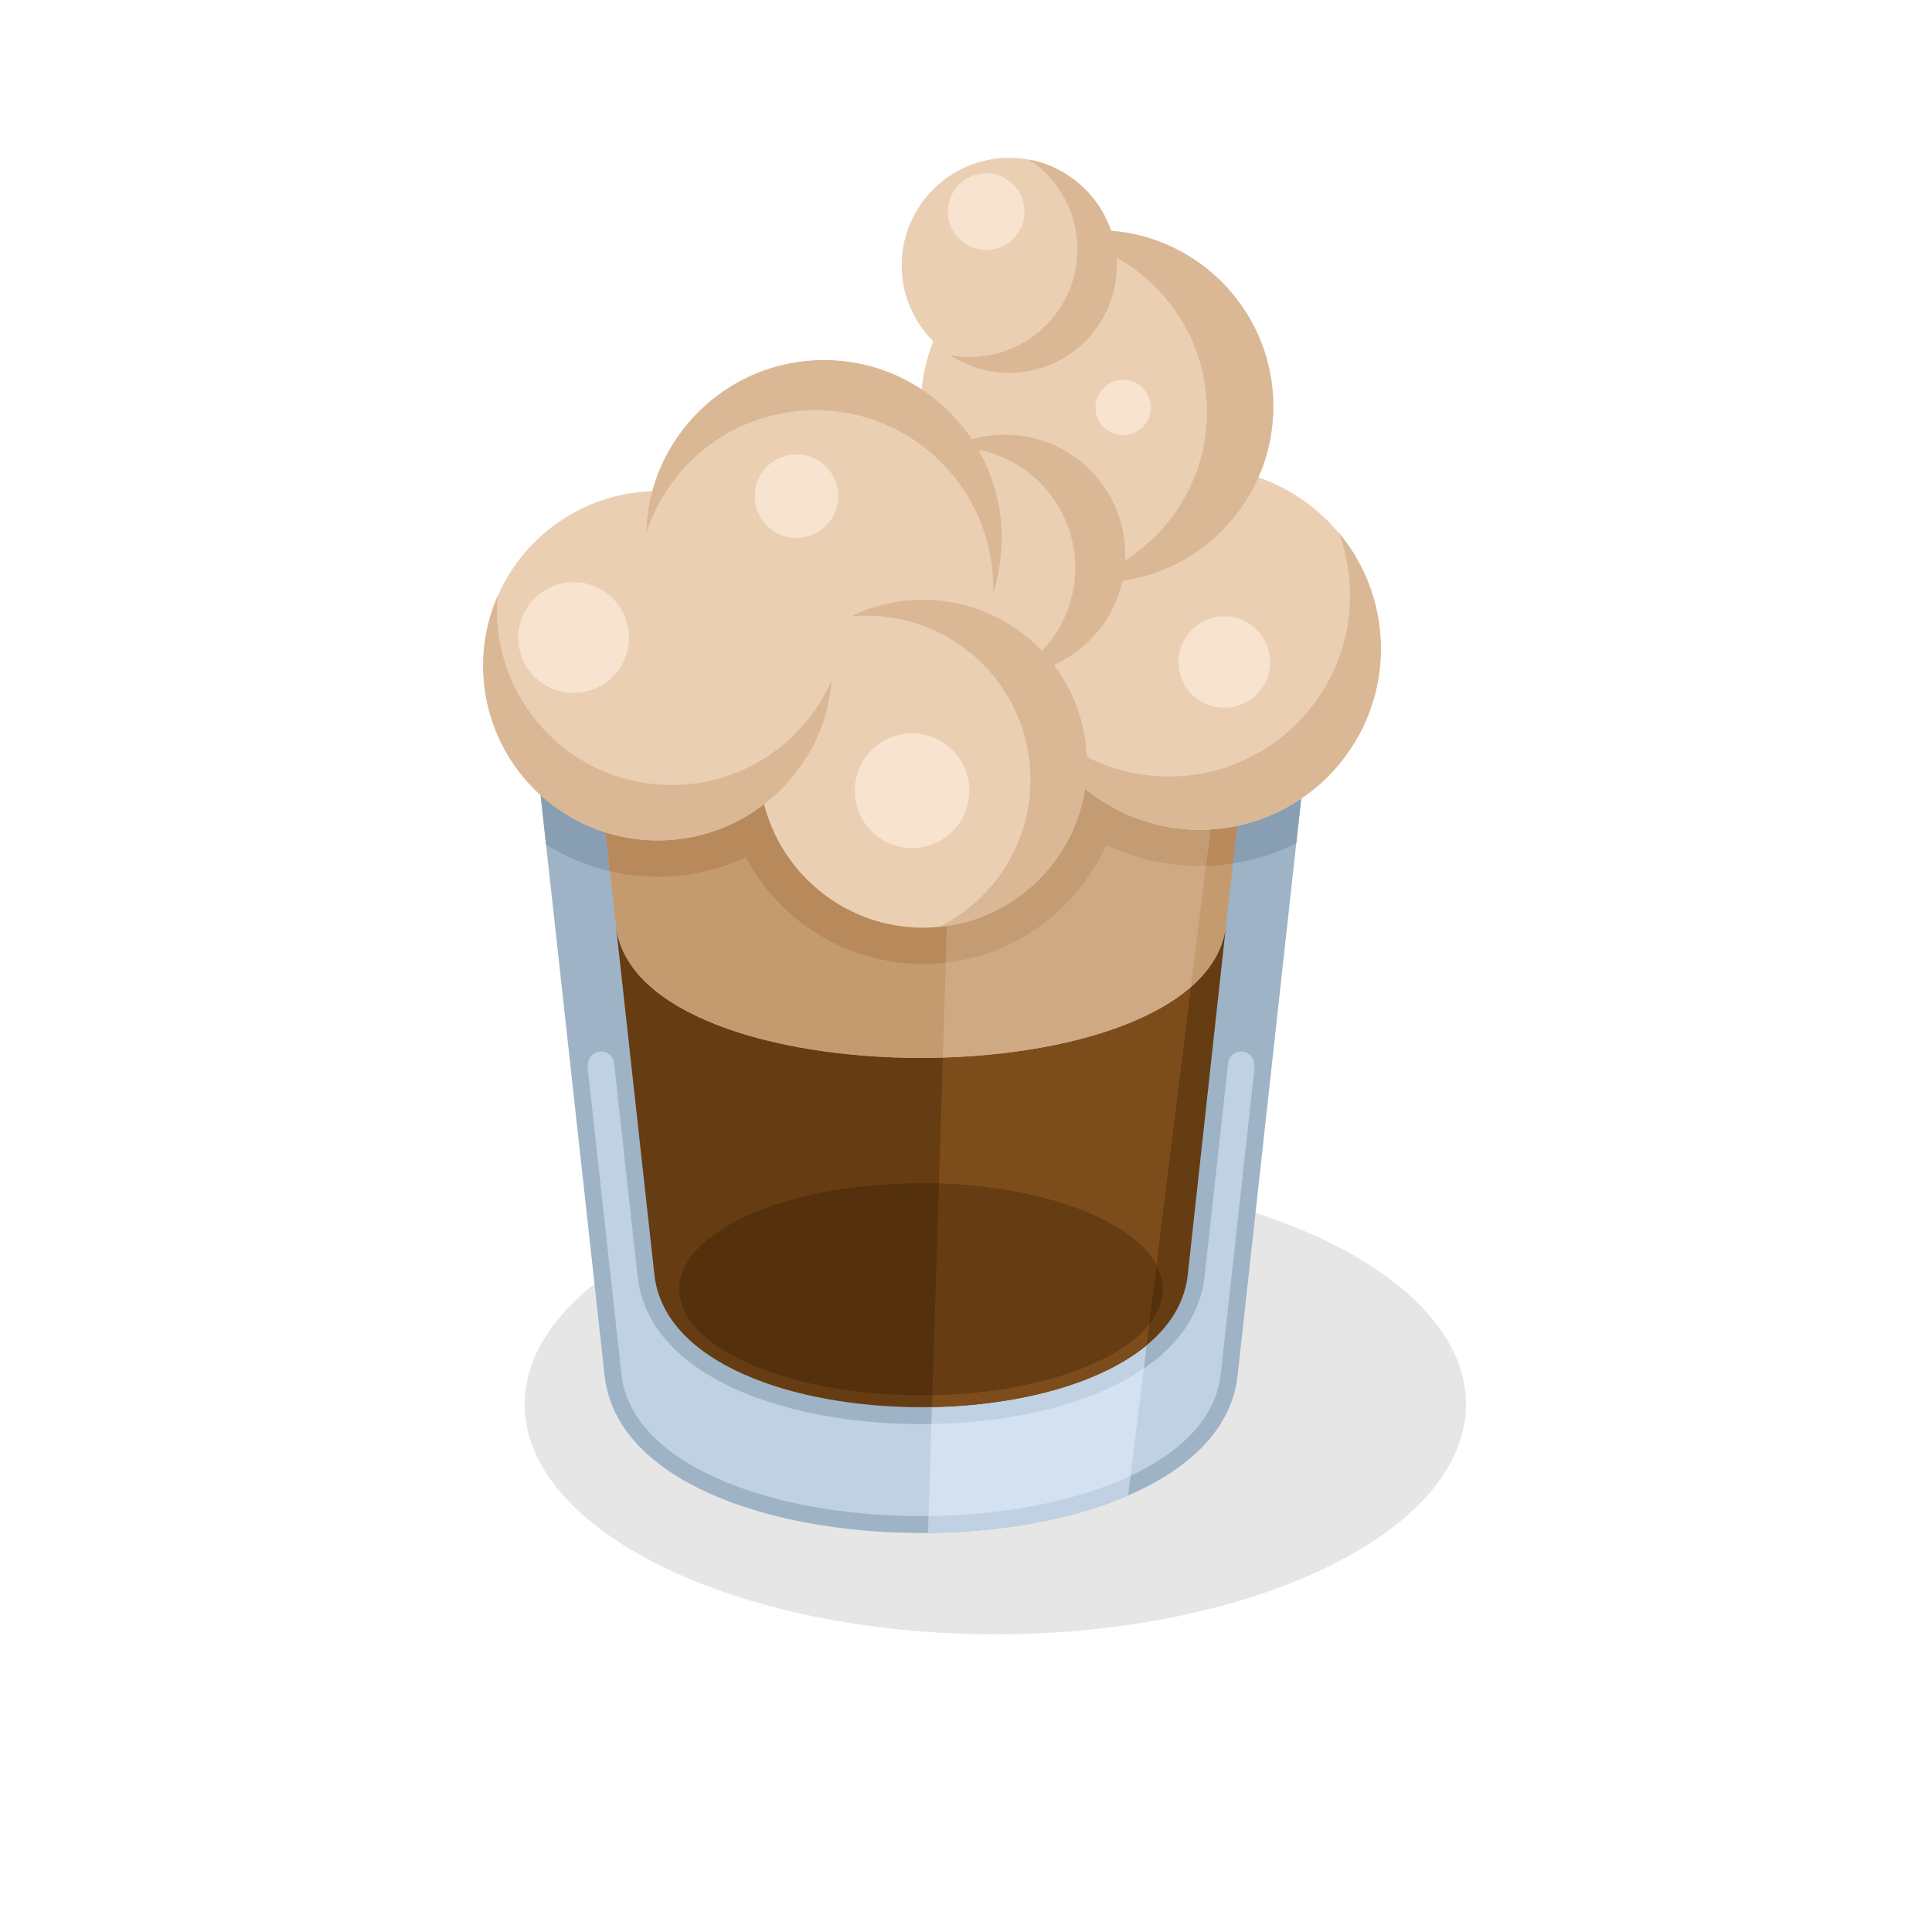 <?xml version="1.0" encoding="UTF-8" standalone="no"?>
<!-- Created with Inkscape (http://www.inkscape.org/) -->

<svg
   version="1.1"
   id="svg1583"
   width="880"
   height="880"
   viewBox="0 0 880 880"
   sodipodi:docname="coffee-milk-cream-publicdomainvectors.org.svg"
   inkscape:version="1.2 (dc2aedaf03, 2022-05-15)"
   xmlns:inkscape="http://www.inkscape.org/namespaces/inkscape"
   xmlns:sodipodi="http://sodipodi.sourceforge.net/DTD/sodipodi-0.dtd"
   xmlns="http://www.w3.org/2000/svg"
   xmlns:svg="http://www.w3.org/2000/svg">
  <defs
     id="defs1587">
    <clipPath
       clipPathUnits="userSpaceOnUse"
       id="clipPath1599">
      <path
         d="M 0,660 H 660 V 0 H 0 Z"
         id="path1597" />
    </clipPath>
  </defs>
  <sodipodi:namedview
     id="namedview1585"
     pagecolor="#ffffff"
     bordercolor="#000000"
     borderopacity="0.25"
     inkscape:showpageshadow="2"
     inkscape:pageopacity="0.0"
     inkscape:pagecheckerboard="0"
     inkscape:deskcolor="#d1d1d1"
     showgrid="false"
     inkscape:zoom="0.95113636"
     inkscape:cx="441.05137"
     inkscape:cy="440.52569"
     inkscape:window-width="1920"
     inkscape:window-height="1017"
     inkscape:window-x="-8"
     inkscape:window-y="-8"
     inkscape:window-maximized="1"
     inkscape:current-layer="g1591">
    <inkscape:page
       x="0"
       y="0"
       id="page1589"
       width="880"
       height="880" />
  </sodipodi:namedview>
  <g
     id="g1591"
     inkscape:groupmode="layer"
     inkscape:label="Page 1"
     transform="matrix(1.333,0,0,-1.333,0,880)">
    <g
       id="g1593">
      <g
         id="g1595"
         clip-path="url(#clipPath1599)">
        <g
           id="g1601"
           transform="translate(340.103,101.722)">
          <path
             d="m 0,0 c 88.588,0 160.839,35.309 160.839,78.598 0,43.292 -72.251,78.6 -160.839,78.6 -88.585,0 -160.836,-35.308 -160.836,-78.6 C -160.836,35.309 -88.585,0 0,0"
             style="fill:#e6e6e6;fill-opacity:1;fill-rule:evenodd;stroke:none"
             id="path1603" />
        </g>
        <g
           id="g1605"
           transform="translate(182.4,409.551)">
          <path
             d="m 0,0 h 264.675 l -24.193,-219.464 c -7.901,-71.661 -208.388,-71.661 -216.288,0 z"
             style="fill:#9fb3c7;fill-opacity:1;fill-rule:evenodd;stroke:none"
             id="path1607" />
        </g>
        <g
           id="g1609"
           transform="translate(182.4,409.551)">
          <path
             d="m 0,0 h 264.675 l -4.144,-37.583 c -9.928,-4.928 -21.115,-7.703 -32.951,-7.703 -11.191,0 -22.102,2.498 -32.024,7.248 -10.72,-24.234 -34.991,-40.726 -62.585,-40.726 -25.768,0 -48.857,14.421 -60.493,36.422 -9.379,-4.321 -19.625,-6.583 -30.115,-6.583 -14.022,0 -27.106,4.011 -38.176,10.943 z"
             style="fill:#889eb3;fill-opacity:1;fill-rule:evenodd;stroke:none"
             id="path1611" />
        </g>
        <g
           id="g1613"
           transform="translate(325.612,409.551)">
          <path
             d="M 0,0 H 92.025 L 59.87,-260.36 c -19.229,-8.292 -43.721,-12.571 -68.392,-12.825 z"
             style="fill:#bfd1e3;fill-opacity:1;fill-rule:evenodd;stroke:none"
             id="path1615" />
        </g>
        <g
           id="g1617"
           transform="translate(405.868,224.613)">
          <path
             d="m 0,0 c -6.657,-60.387 -175.604,-60.389 -182.261,0 l -13.156,119.355 c 6.657,-60.389 201.745,-60.378 208.484,0 z"
             style="fill:#663c12;fill-opacity:1;fill-rule:evenodd;stroke:none"
             id="path1619" />
        </g>
        <g
           id="g1621"
           transform="translate(391.819,200.509)">
          <path
             d="m 0,0 c -16.346,-13.542 -44.618,-20.592 -73.387,-21.146 l 3.726,119.44 c 34.332,1.02 67.56,9.07 84.783,24.138 z"
             style="fill:#7d4c1b;fill-opacity:1;fill-rule:evenodd;stroke:none"
             id="path1623" />
        </g>
        <g
           id="g1625"
           transform="translate(203.22,409.551)">
          <path
             d="m 0,0 h 223.036 l -7.32,-65.583 c -6.739,-60.377 -201.827,-60.389 -208.485,0 z"
             style="fill:#c49a6f;fill-opacity:1;fill-rule:evenodd;stroke:none"
             id="path1627" />
        </g>
        <g
           id="g1629"
           transform="translate(203.22,409.551)">
          <path
             d="m 0,0 h 223.036 l -4.961,-44.429 c -3.688,-0.564 -7.467,-0.857 -11.314,-0.857 -11.192,0 -22.103,2.498 -32.025,7.248 -10.719,-24.234 -34.99,-40.726 -62.585,-40.726 -25.767,0 -48.856,14.421 -60.493,36.422 -9.379,-4.321 -19.625,-6.583 -30.114,-6.583 -5.626,0 -11.101,0.647 -16.356,1.866 z"
             style="fill:#b8895a;fill-opacity:1;fill-rule:evenodd;stroke:none"
             id="path1631" />
        </g>
        <g
           id="g1633"
           transform="translate(325.612,409.551)">
          <path
             d="M 0,0 H 92.025 L 81.329,-86.61 c -17.223,-15.068 -50.451,-23.118 -84.783,-24.138 z"
             style="fill:#cfa983;fill-opacity:1;fill-rule:evenodd;stroke:none"
             id="path1635" />
        </g>
        <g
           id="g1637"
           transform="translate(325.612,409.551)">
          <path
             d="m 0,0 h 92.025 l -5.59,-45.256 c -0.685,-0.018 -1.374,-0.03 -2.067,-0.03 -11.191,0 -22.102,2.498 -32.024,7.248 C 42.645,-59.96 21.861,-75.545 -2.442,-78.319 Z"
             style="fill:#c49c73;fill-opacity:1;fill-rule:evenodd;stroke:none"
             id="path1639" />
        </g>
        <g
           id="g1641"
           transform="translate(200.85,294.842)">
          <path
             d="m 0,0 11.479,-104.125 c 0.337,-3.065 1.101,-6.046 2.283,-8.896 6.085,-14.67 22.252,-23.906 36.4,-29.269 19.755,-7.488 42.682,-10.442 63.728,-10.442 21.043,0 43.97,2.954 63.723,10.442 14.151,5.363 30.317,14.599 36.401,29.272 1.182,2.85 1.945,5.828 2.284,8.893 L 227.775,0 c 0.119,1.065 0.01,2.077 -0.317,3.016 -0.696,1.997 -2.627,3.21 -4.728,2.97 -2.099,-0.237 -3.711,-1.852 -3.943,-3.954 l -8.035,-72.893 c -0.394,-3.584 -1.289,-7.074 -2.67,-10.405 -6.361,-15.337 -21.819,-24.882 -36.726,-30.532 -17.869,-6.773 -38.425,-9.49 -57.466,-9.49 -19.045,0 -39.599,2.715 -57.47,9.49 -14.906,5.65 -30.364,15.193 -36.725,30.532 -1.381,3.331 -2.276,6.821 -2.671,10.405 L 8.988,2.032 C 8.756,4.134 7.146,5.749 5.046,5.986 2.945,6.226 1.015,5.013 0.318,3.016 -0.01,2.077 -0.117,1.065 0,0"
             style="fill:#bfd1e3;fill-opacity:1;fill-rule:evenodd;stroke:none"
             id="path1643" />
        </g>
        <g
           id="g1645"
           transform="translate(317.272,142.123)">
          <path
             d="m 0,0 c 20.34,0.23 42.228,3.241 61.191,10.429 2.574,0.976 5.212,2.08 7.844,3.319 l 4.532,36.68 C 67.756,46.452 61.296,43.332 54.935,40.921 38.16,34.563 19.016,31.778 0.981,31.461 Z"
             style="fill:#d3e1f0;fill-opacity:1;fill-rule:evenodd;stroke:none"
             id="path1647" />
        </g>
        <g
           id="g1649"
           transform="translate(314.693,183.425)">
          <path
             d="M 0,0 C 45.495,0 82.602,16.262 82.602,36.202 82.602,56.142 45.495,72.405 0,72.405 -45.496,72.405 -82.602,56.142 -82.602,36.202 -82.602,16.262 -45.496,0 0,0"
             style="fill:#54300c;fill-opacity:1;fill-rule:evenodd;stroke:none"
             id="path1651" />
        </g>
        <g
           id="g1653"
           transform="translate(318.56,183.466)">
          <path
             d="M 0,0 2.254,72.265 C 38.733,71.095 68.63,59.541 76.628,44.317 L 74.15,24.247 C 63.312,10.613 34.404,0.693 0,0"
             style="fill:#663c12;fill-opacity:1;fill-rule:evenodd;stroke:none"
             id="path1655" />
        </g>
        <g
           id="g1657"
           transform="translate(224.764,373.001)">
          <path
             d="m 0,0 c 32.869,0 59.677,26.808 59.678,59.677 0,32.869 -26.809,59.677 -59.678,59.677 -32.869,0 -59.677,-26.808 -59.677,-59.677 C -59.677,26.808 -32.869,0 0,0"
             style="fill:#ebcfb3;fill-opacity:1;fill-rule:evenodd;stroke:none"
             id="path1659" />
        </g>
        <g
           id="g1661"
           transform="translate(315.371,343.162)">
          <path
             d="m 0,0 c 30.863,0 56.037,25.174 56.037,56.039 0,30.864 -25.174,56.038 -56.037,56.038 -30.865,0 -56.038,-25.174 -56.038,-56.038 C -56.038,25.174 -30.865,0 0,0"
             style="fill:#ebcfb3;fill-opacity:1;fill-rule:evenodd;stroke:none"
             id="path1663" />
        </g>
        <g
           id="g1665"
           transform="translate(409.981,376.639)">
          <path
             d="m 0,0 c 34.072,0 61.861,27.789 61.861,61.86 0,34.072 -27.789,61.861 -61.861,61.861 -34.071,0 -61.86,-27.789 -61.86,-61.861 C -61.86,27.789 -34.071,0 0,0"
             style="fill:#ebcfb3;fill-opacity:1;fill-rule:evenodd;stroke:none"
             id="path1667" />
        </g>
        <g
           id="g1669"
           transform="translate(281.53,415.576)">
          <path
             d="m 0,0 c 33.469,0 60.767,27.298 60.767,60.768 0,33.471 -27.298,60.769 -60.767,60.769 -33.471,0 -60.769,-27.298 -60.769,-60.769 C -60.769,27.298 -33.471,0 0,0"
             style="fill:#ebcfb3;fill-opacity:1;fill-rule:evenodd;stroke:none"
             id="path1671" />
        </g>
        <g
           id="g1673"
           transform="translate(343.39,429.404)">
          <path
             d="m 0,0 c 22.647,0 41.119,18.471 41.119,41.118 0,22.648 -18.472,41.12 -41.119,41.12 -22.648,0 -41.119,-18.472 -41.119,-41.12 C -41.119,18.471 -22.648,0 0,0"
             style="fill:#ebcfb3;fill-opacity:1;fill-rule:evenodd;stroke:none"
             id="path1675" />
        </g>
        <g
           id="g1677"
           transform="translate(374.864,461.061)">
          <path
             d="m 0,0 c 33.172,0 60.224,27.053 60.224,60.223 0,33.17 -27.052,60.223 -60.224,60.223 -33.169,0 -60.222,-27.053 -60.222,-60.223 C -60.222,27.053 -33.169,0 0,0"
             style="fill:#ebcfb3;fill-opacity:1;fill-rule:evenodd;stroke:none"
             id="path1679" />
        </g>
        <g
           id="g1681"
           transform="translate(344.844,532.747)">
          <path
             d="M 0,0 C 20.244,0 36.754,16.509 36.754,36.752 36.754,56.995 20.244,73.504 0,73.504 -20.241,73.504 -36.75,56.995 -36.75,36.752 -36.75,16.509 -20.241,0 0,0"
             style="fill:#ebcfb3;fill-opacity:1;fill-rule:evenodd;stroke:none"
             id="path1683" />
        </g>
        <g
           id="g1685"
           transform="translate(457.469,478.143)">
          <path
             d="m 0,0 c 2.471,-6.683 3.821,-13.908 3.821,-21.449 0,-34.164 -27.697,-61.861 -61.861,-61.861 -10.106,0 -19.644,2.425 -28.068,6.723 -0.488,11.763 -4.603,22.59 -11.253,31.393 11.772,5.247 20.625,15.862 23.447,28.738 29.141,4.212 51.533,29.288 51.533,59.597 0,31.649 -24.413,57.593 -55.433,60.033 -4.217,12.414 -14.884,21.848 -28.011,24.304 9.935,-6.579 16.49,-17.856 16.49,-30.664 0,-20.297 -16.455,-36.752 -36.753,-36.752 -2.324,0 -4.596,0.218 -6.799,0.63 5.809,-3.846 12.774,-6.088 20.262,-6.088 20.298,0 36.754,16.454 36.754,36.752 0,0.884 -0.033,1.761 -0.095,2.629 18.447,-10.292 30.928,-29.998 30.928,-52.623 0,-21.391 -11.158,-40.174 -27.967,-50.856 0.028,0.621 0.043,1.245 0.043,1.873 0,22.709 -18.407,41.118 -41.117,41.118 -3.921,0 -7.714,-0.548 -11.303,-1.574 -10.897,16.307 -29.472,27.047 -50.557,27.047 -33.034,0 -59.91,-26.356 -60.749,-59.185 7.884,24.417 30.794,42.083 57.837,42.083 33.561,0 60.768,-27.208 60.768,-60.769 0,-0.529 -0.007,-1.057 -0.021,-1.583 1.902,5.888 2.932,12.165 2.932,18.685 0,10.971 -2.909,21.262 -7.993,30.147 18.87,-3.73 33.101,-20.37 33.101,-40.335 0,-11.012 -4.329,-21.012 -11.376,-28.392 -10.213,10.762 -24.65,17.475 -40.658,17.475 -8.857,0 -17.234,-2.058 -24.68,-5.718 1.774,0.17 3.574,0.259 5.394,0.259 30.948,0 56.037,-25.089 56.037,-56.038 0,-22.091 -12.784,-41.194 -31.357,-50.32 25.586,2.444 46.149,22.092 49.994,47.242 10.675,-8.763 24.333,-14.025 39.222,-14.025 34.167,0 61.861,27.696 61.861,61.86 C 14.373,-24.558 8.971,-10.736 0,0 m -173.226,-50.316 c -2.468,-30.69 -28.154,-54.826 -59.48,-54.826 -32.958,0 -59.676,26.719 -59.676,59.677 0,8.45 1.759,16.487 4.926,23.772 -0.128,-1.6 -0.196,-3.217 -0.196,-4.851 0,-32.958 26.718,-59.676 59.677,-59.676 24.509,0 45.564,14.776 54.749,35.904"
             style="fill:#dbb895;fill-opacity:1;fill-rule:evenodd;stroke:none"
             id="path1687" />
        </g>
        <g
           id="g1689"
           transform="translate(272.148,504.906)">
          <path
             d="m 0,0 c 7.888,0 14.282,-6.394 14.282,-14.281 0,-7.887 -6.394,-14.281 -14.282,-14.281 -7.887,0 -14.281,6.394 -14.281,14.281 C -14.281,-6.394 -7.887,0 0,0 m 39.504,-95.355 c 10.813,0 19.579,-8.767 19.579,-19.581 0,-10.813 -8.766,-19.579 -19.579,-19.579 -10.813,0 -19.579,8.766 -19.579,19.579 0,10.814 8.766,19.581 19.579,19.581 m 106.688,40.045 c 8.643,0 15.648,-7.005 15.648,-15.647 0,-8.642 -7.005,-15.647 -15.648,-15.647 -8.641,0 -15.647,7.005 -15.647,15.647 0,8.642 7.006,15.647 15.647,15.647 M 64.84,96.068 c 7.237,0 13.105,-5.867 13.105,-13.104 0,-7.237 -5.868,-13.104 -13.105,-13.104 -7.236,0 -13.104,5.867 -13.104,13.104 0,7.237 5.868,13.104 13.104,13.104 m 46.784,-70.595 c 5.226,0 9.462,-4.237 9.462,-9.462 0,-5.225 -4.236,-9.461 -9.462,-9.461 -5.227,0 -9.462,4.236 -9.462,9.461 0,5.225 4.235,9.462 9.462,9.462 M -76.141,-43.666 c 10.45,0 18.922,-8.472 18.922,-18.922 0,-10.45 -8.472,-18.922 -18.922,-18.922 -10.451,0 -18.922,8.472 -18.922,18.922 0,10.45 8.471,18.922 18.922,18.922"
             style="fill:#f7e3cf;fill-opacity:1;fill-rule:evenodd;stroke:none"
             id="path1691" />
        </g>
      </g>
    </g>
  </g>
</svg>
